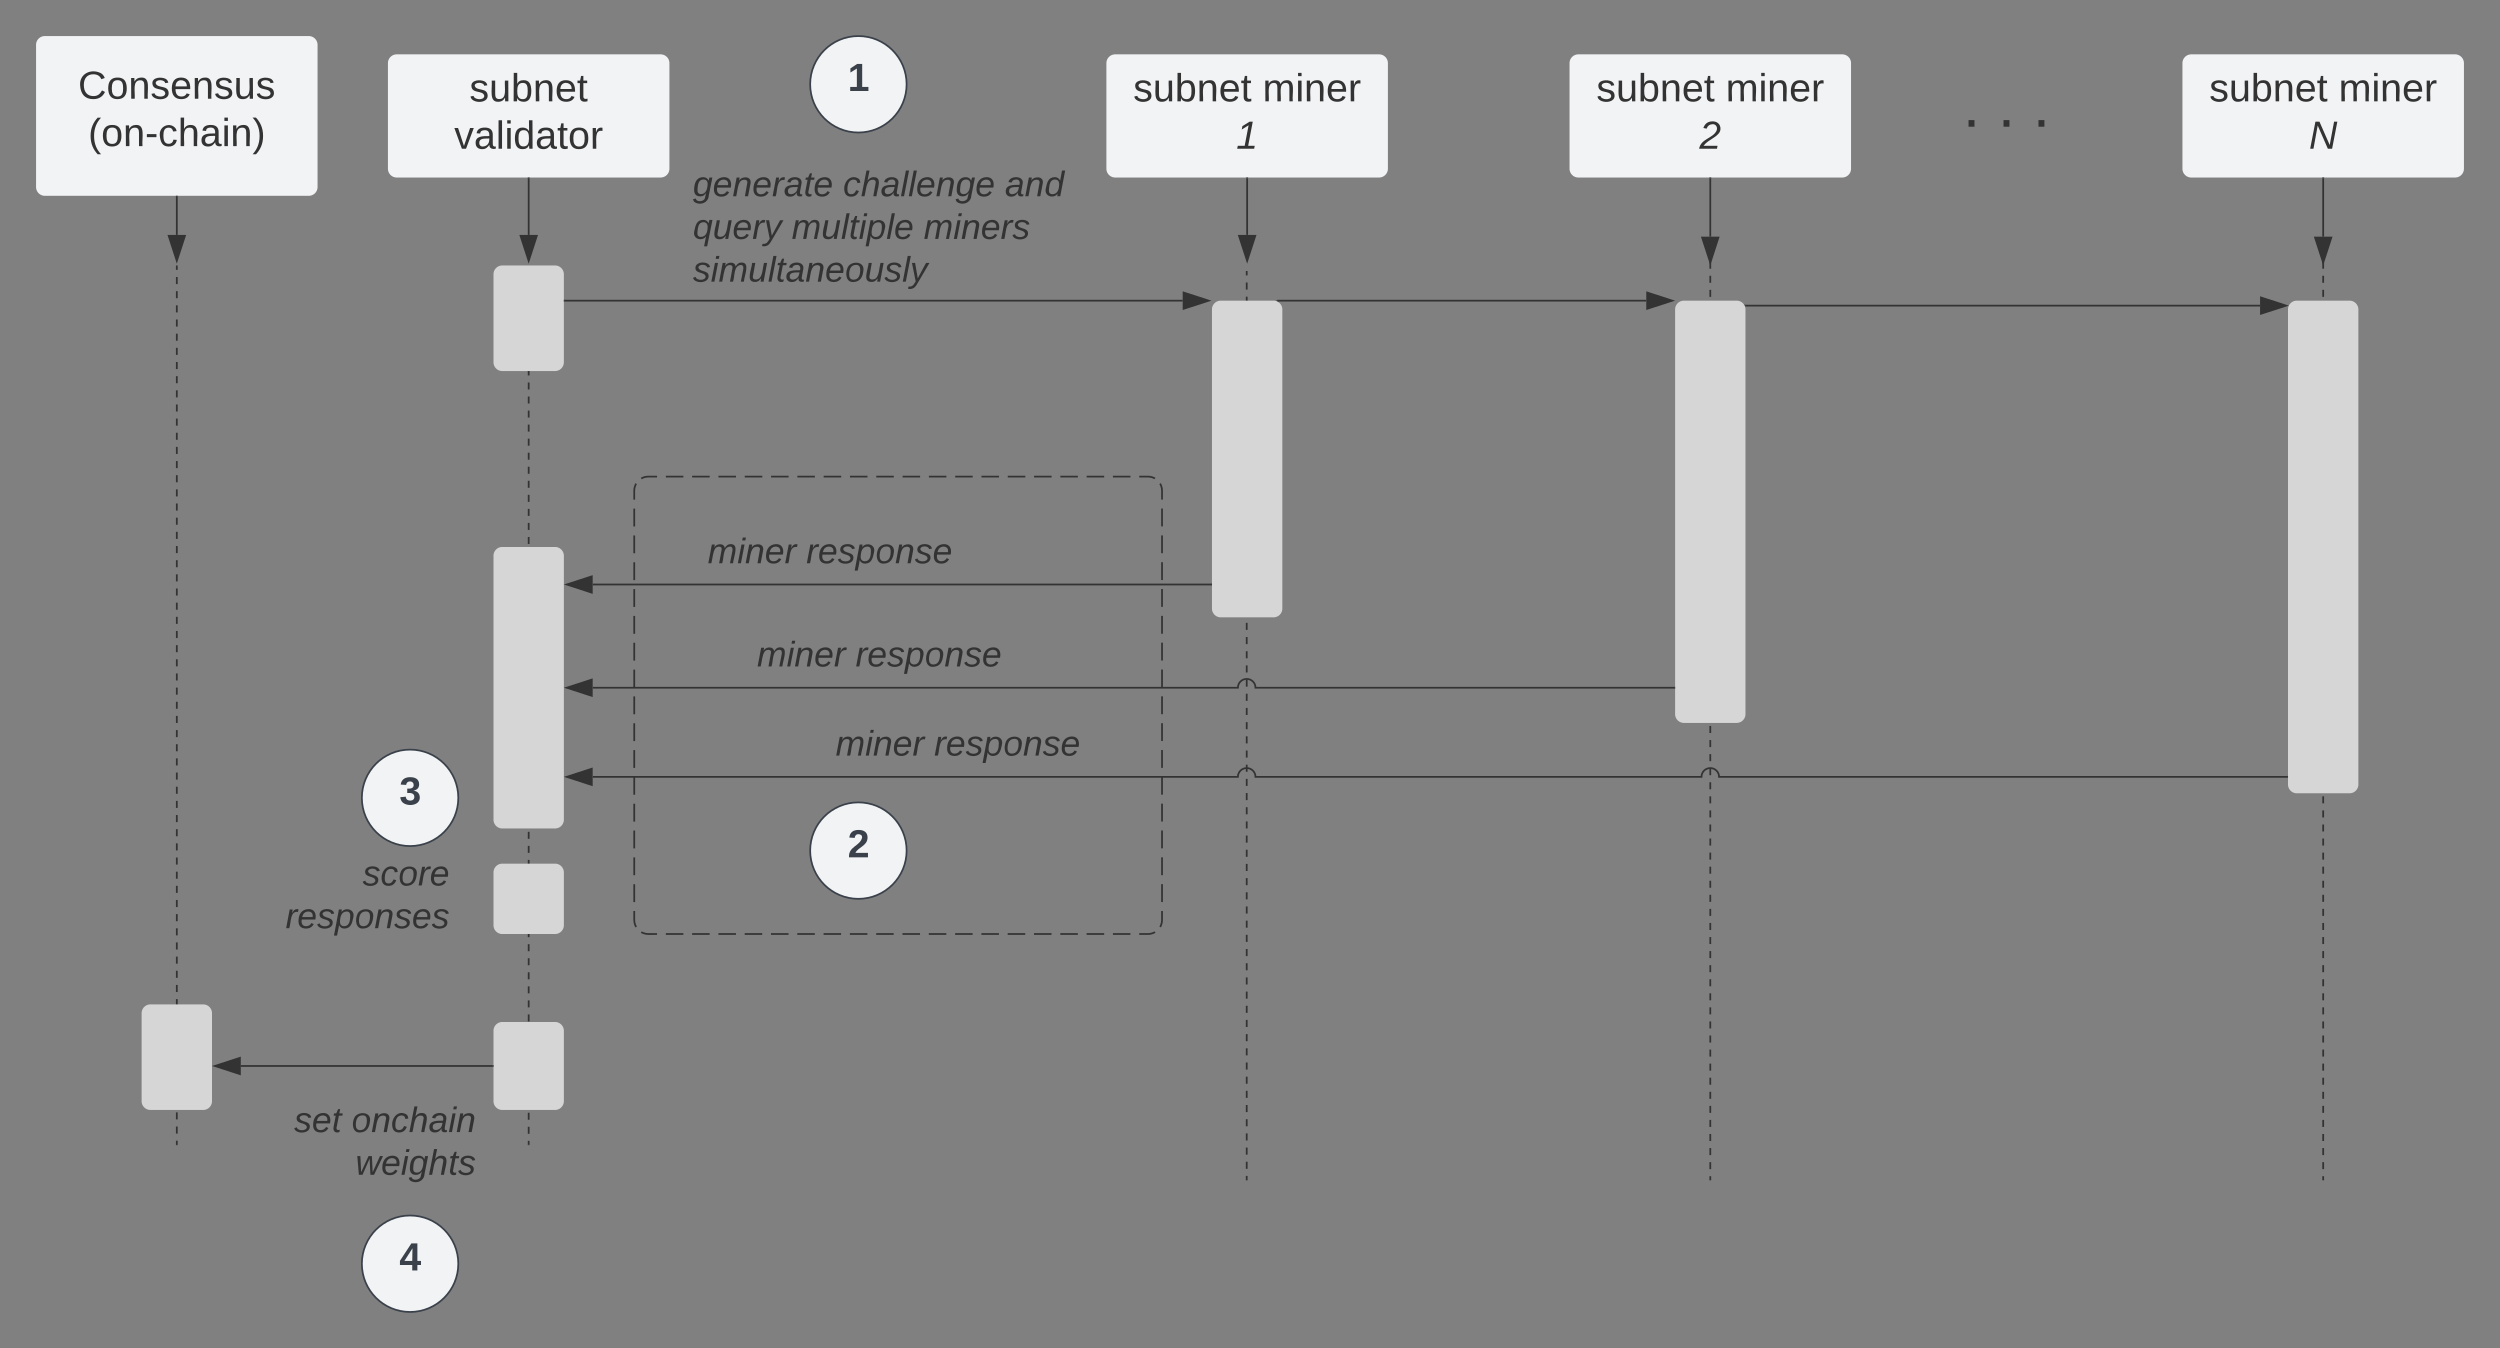 <svg xmlns="http://www.w3.org/2000/svg" xmlns:xlink="http://www.w3.org/1999/xlink" xmlns:lucid="lucid" width="1421" height="766.22"><rect width="100%" height="100%" fill="#808080" stroke="none"/><g transform="translate(-319.5 -289.1)" lucid:page-tab-id="0_0"><path d="M680 568a8 8 0 0 1 8-8h284a8 8 0 0 1 8 8v244a8 8 0 0 1-8 8H688a8 8 0 0 1-8-8z" fill-opacity="0"/><path d="M684 561.1l.37-.23 1.16-.48 1.22-.3 1.25-.1h4.98m5 0h9.95m4.98 0h9.98m4.98 0h9.97m4.98 0h9.97m4.98 0h9.97m4.98 0h9.97m4.98 0h9.96m5 0h9.96m4.98 0h9.97m5 0h9.96m4.98 0h9.96m5 0h9.95m4.98 0h9.97m4.98 0h9.97m4.98 0h9.96m4.97 0h9.97m4.98 0h9.97m4.97 0h9.96m5 0H972l1.25.1 1.22.3 1.16.47.36.22m2.9 2.9l.23.37.48 1.16.3 1.22.1 1.25v5.08m0 5.1v10.15m0 5.1v10.15m0 5.1v10.15m0 5.1v10.15m0 5.1v10.15m0 5.1v10.15m0 5.1v10.15m0 5.1v10.15m0 5.1v10.15m0 5.1v10.15m0 5.1v10.15m0 5.1v10.15m0 5.1v10.15m0 5.1v10.15m0 5.1v10.15m0 5.1V812l-.1 1.25-.3 1.22-.47 1.16-.22.36m-2.9 2.9l-.37.23-1.16.48-1.22.3-1.25.1h-4.98m-5 0h-9.95m-4.98 0h-9.98m-4.98 0h-9.97m-4.98 0h-9.97m-4.98 0h-9.97m-4.98 0h-9.97m-4.98 0h-9.96m-5 0h-9.96m-4.98 0h-9.97m-5 0h-9.96m-4.98 0h-9.96m-5 0h-9.95m-4.98 0h-9.97m-4.98 0h-9.97m-4.98 0h-9.96m-4.97 0h-9.97m-4.98 0h-9.97m-4.97 0h-9.96m-5 0H688l-1.25-.1-1.22-.3-1.16-.47-.36-.22m-2.9-2.9l-.23-.37-.48-1.16-.3-1.22-.1-1.25v-5.08m0-5.1v-10.15m0-5.1v-10.15m0-5.1v-10.15m0-5.1v-10.15m0-5.1v-10.15m0-5.1v-10.15m0-5.1v-10.15m0-5.1v-10.15m0-5.1v-10.15m0-5.1v-10.15m0-5.1v-10.15m0-5.1v-10.15m0-5.1v-10.15m0-5.1v-10.15m0-5.1v-10.15m0-5.1V568l.1-1.25.3-1.22.47-1.16.22-.36" stroke="#333" fill="none"/><path d="M540 325a5 5 0 0 1 5-5h150a5 5 0 0 1 5 5v60a5 5 0 0 1-5 5H545a5 5 0 0 1-5-5z" stroke="#000" stroke-opacity="0" fill="#f2f3f5"/><use xlink:href="#a" transform="matrix(1,0,0,1,545,325) translate(41.333 21.706)"/><use xlink:href="#b" transform="matrix(1,0,0,1,545,325) translate(32.698 48.639)"/><path d="M1211.63 325a5 5 0 0 1 5-5h150a5 5 0 0 1 5 5v60a5 5 0 0 1-5 5h-150a5 5 0 0 1-5-5z" stroke="#000" stroke-opacity="0" fill="#f2f3f5"/><use xlink:href="#c" transform="matrix(1,0,0,1,1216.625,325) translate(10.254 21.706)"/><use xlink:href="#d" transform="matrix(1,0,0,1,1216.625,325) translate(83.822 21.706)"/><use xlink:href="#e" transform="matrix(1,0,0,1,1216.625,325) translate(68.765 48.639)"/><path d="M948.38 325a5 5 0 0 1 5-5h150a5 5 0 0 1 5 5v60a5 5 0 0 1-5 5h-150a5 5 0 0 1-5-5z" stroke="#000" stroke-opacity="0" fill="#f2f3f5"/><use xlink:href="#c" transform="matrix(1,0,0,1,953.375,325) translate(10.254 21.706)"/><use xlink:href="#d" transform="matrix(1,0,0,1,953.375,325) translate(83.822 21.706)"/><use xlink:href="#f" transform="matrix(1,0,0,1,953.375,325) translate(68.765 48.639)"/><path d="M600 445a5 5 0 0 1 5-5h30a5 5 0 0 1 5 5v50a5 5 0 0 1-5 5h-30a5 5 0 0 1-5-5z" stroke="#000" stroke-opacity="0" fill="#d6d6d6"/><path d="M620 390.5v32.12" stroke="#333" fill="none"/><path d="M620.5 390.5h-1v-.5h1z" stroke="#333" stroke-width=".05" fill="#333"/><path d="M620 437.38l-4.63-14.26h9.26z" stroke="#333" fill="#333"/><path d="M1028.38 390.5v32.12" stroke="#333" fill="none"/><path d="M1028.88 390.5h-1v-.5h1z" stroke="#333" stroke-width=".05" fill="#333"/><path d="M1028.38 437.38l-4.64-14.26h9.27z" stroke="#333" fill="#333"/><path d="M620 500.5v2m0 4v3.98m0 4v3.98m0 4v3.98m0 4v3.98m0 4v4m0 3.98v4m0 3.98v4m0 3.98v4m0 3.98v4m0 3.98v4m0 3.98v4m0 4v3.98m0 4v3.98m0 4v3.98m0 4v3.98m0 4v4m0 3.98v4m0 3.98v4m0 3.98v4m0 3.98v4m0 3.98v4m0 4v3.98m0 4v3.98m0 4v3.98m0 4v3.98m0 4V710m0 4v4m0 3.98v4m0 3.98v4m0 3.98v4m0 3.98v4m0 3.98v4m0 4v3.98m0 4v3.98m0 4v3.98m0 4v3.98m0 4v3.98m0 4v3.98m0 4v4m0 3.98v4m0 3.98v4m0 3.98v4m0 3.98v4m0 4v3.98m0 4v3.98m0 4v3.98m0 4v3.98m0 4v3.98m0 4v4m0 3.98v4m0 3.98v4m0 3.98v4m0 3.98v4m0 3.98v4m0 4v1.98" stroke="#333" fill="none"/><path d="M620.5 500.5h-1v-.5h1z" stroke="#333" stroke-width=".05" fill="#333"/><path d="M620 939.5v.5M1028.13 443.62v2.02m0 4.03v4.03m0 4.03v4.03m0 4.03v4.02m0 4.03v4.03m0 4.03v4.04m0 4.03V494m0 4.03v4.03m0 4.03v4.02m0 4.03v4.03m0 4.03v4.04m0 4.03v4.03m0 4.03v4.03m0 4.03v4.02m0 4.04v4.02m0 4.04v4.03m0 4.03v4.03m0 4.04v4.03m0 4.03v4.03m0 4.03v4.03m0 4.02v4.03m0 4.03v4.03m0 4.04v4.03m0 4.03v4.03m0 4.03v4.03m0 4.02v4.03m0 4.03v4.03m0 4.04v4.03m0 4.03v4.03m0 4.03v4.03m0 4.02v4.04m0 4.02v4.03m0 4.05v4.03m0 4.03v4.04m0 4.03v4.03m0 4.03v4.03m0 4.03v4.02m0 4.03v4.03m0 4.03v4.04m0 4.03V760m0 4.03v4.03m0 4.03v4.02m0 4.03v4.03m0 4.03v4.04m0 4.03v4.03m0 4.03v4.03m0 4.03v4.02m0 4.04v4.02m0 4.03v4.05m0 4.03v4.03m0 4.04v4.03m0 4.03v4.03m0 4.03v4.03m0 4.02v4.03m0 4.03v4.03m0 4.04v4.03m0 4.03v4.03m0 4.03v4.03m0 4.02v4.03m0 4.03v4.03m0 4.04v4.03m0 4.03v4.03m0 4.03v4.03m0 4.02v4.04m0 4.02v2.02M1028.13 443.63v-.5M1028.13 959.5v.5M1291.63 431.83v2m0 4v4m0 4v4m0 4v4m0 3.98v4m0 4v4m0 4v4m0 4v4m0 4v4m0 4v4m0 3.98v4m0 4v4m0 4v4m0 4v4m0 3.98v4m0 4v4m0 4v4m0 4v4m0 3.98v4m0 4v4m0 4v4m0 4v4m0 3.98v4m0 4v4m0 4v4m0 4v4m0 3.98v4m0 4v4m0 4v4m0 4v3.98m0 4v4m0 4v4m0 4v4m0 4v3.98m0 4v4m0 4v4m0 4v4m0 4v3.98m0 4v4m0 4v4m0 4v4m0 4v3.98m0 4v4m0 4v4m0 4v4m0 4v3.98m0 4v4m0 4v4m0 4v4m0 4v3.98m0 4v4m0 4v4m0 4v4m0 4v3.98m0 4v4m0 4v4m0 4v4m0 4v3.98m0 4v4m0 4v4m0 4v4m0 4v3.98m0 4v4m0 4v4m0 4v4m0 4v3.98m0 4v2M1291.63 959.5v.5" stroke="#333" fill="none"/><path d="M1380 325a5 5 0 0 1 5-5h150a5 5 0 0 1 5 5v60a5 5 0 0 1-5 5h-150a5 5 0 0 1-5-5z" stroke="#000" stroke-opacity="0" fill-opacity="0"/><use xlink:href="#g" transform="matrix(1,0,0,1,1385,325) translate(50.154 36.122)"/><use xlink:href="#h" transform="matrix(1,0,0,1,1385,325) translate(70.031 36.122)"/><use xlink:href="#i" transform="matrix(1,0,0,1,1385,325) translate(89.907 36.122)"/><path d="M640.5 460h351.24" stroke="#333" fill="none"/><path d="M640.5 460.5h-.5v-1h.5z" stroke="#333" stroke-width=".05" fill="#333"/><path d="M1006.5 460l-14.26 4.63v-9.26z" stroke="#333" fill="#333"/><path d="M1045.64 460.05a.04.04 0 0 1 .05-.05h209.54" stroke="#333" fill="none"/><path d="M1046.14 460.85l-.5-.3-.5-.2v-.32h1z" stroke="#333" stroke-width=".05" fill="#333"/><path d="M1270 460l-14.26 4.63v-9.26z" stroke="#333" fill="#333"/><path d="M1008.38 465a5 5 0 0 1 5-5h30a5 5 0 0 1 5 5v170a5 5 0 0 1-5 5h-30a5 5 0 0 1-5-5z" stroke="#000" stroke-opacity="0" fill="#d6d6d6"/><path d="M1311.62 462.82h292.5" stroke="#333" fill="none"/><path d="M1311.63 463.32h-.3l-.25-.6-.25-.4h.8z" stroke="#333" stroke-width=".05" fill="#333"/><path d="M1618.9 462.82l-14.28 4.63v-9.27z" stroke="#333" fill="#333"/><path d="M1271.63 465a5 5 0 0 1 5-5h30a5 5 0 0 1 5 5v230a5 5 0 0 1-5 5h-30a5 5 0 0 1-5-5z" stroke="#000" stroke-opacity="0" fill="#d6d6d6"/><path d="M1291.63 390.5v33.12" stroke="#333" fill="none"/><path d="M1292.13 390.5h-1v-.5h1z" stroke="#333" stroke-width=".05" fill="#333"/><path d="M1291.63 438.38l-4.64-14.26h9.26z" stroke="#333" fill="#333"/><path d="M1560 325a5 5 0 0 1 5-5h150a5 5 0 0 1 5 5v60a5 5 0 0 1-5 5h-150a5 5 0 0 1-5-5z" stroke="#000" stroke-opacity="0" fill="#f2f3f5"/><use xlink:href="#c" transform="matrix(1,0,0,1,1565,325) translate(10.254 21.706)"/><use xlink:href="#j" transform="matrix(1,0,0,1,1565,325) translate(83.822 21.706)"/><use xlink:href="#k" transform="matrix(1,0,0,1,1565,325) translate(66.926 48.639)"/><path d="M1640 431.83v2m0 4v4m0 4v4m0 4v4m0 3.98v4m0 4v4m0 4v4m0 4v4m0 4v4m0 4v4m0 3.98v4m0 4v4m0 4v4m0 4v4m0 3.98v4m0 4v4m0 4v4m0 4v4m0 3.98v4m0 4v4m0 4v4m0 4v4m0 3.98v4m0 4v4m0 4v4m0 4v4m0 3.98v4m0 4v4m0 4v4m0 4v3.98m0 4v4m0 4v4m0 4v4m0 4v3.98m0 4v4m0 4v4m0 4v4m0 4v3.98m0 4v4m0 4v4m0 4v4m0 4v3.98m0 4v4m0 4v4m0 4v4m0 4v3.98m0 4v4m0 4v4m0 4v4m0 4v3.98m0 4v4m0 4v4m0 4v4m0 4v3.98m0 4v4m0 4v4m0 4v4m0 4v3.98m0 4v4m0 4v4m0 4v4m0 4v3.98m0 4v4m0 4v4m0 4v4m0 4v3.98m0 4v2M1640 959.5v.5" stroke="#333" fill="none"/><path d="M1620 465a5 5 0 0 1 5-5h30a5 5 0 0 1 5 5v270a5 5 0 0 1-5 5h-30a5 5 0 0 1-5-5z" stroke="#000" stroke-opacity="0" fill="#d6d6d6"/><path d="M1640 390.5v33.12" stroke="#333" fill="none"/><path d="M1640.5 390.5h-1v-.5h1z" stroke="#333" stroke-width=".05" fill="#333"/><path d="M1640 438.38l-4.63-14.26h9.27z" stroke="#333" fill="#333"/><path d="M708.38 385.2a8 8 0 0 1 8-8h224a8 8 0 0 1 8 8V452a8 8 0 0 1-8 8h-224a8 8 0 0 1-8-8z" stroke="#000" stroke-opacity="0" fill="#fff" fill-opacity="0"/><use xlink:href="#l" transform="matrix(1,0,0,1,713.375,382.2) translate(0 18.459)"/><use xlink:href="#m" transform="matrix(1,0,0,1,713.375,382.2) translate(85.327 18.459)"/><use xlink:href="#n" transform="matrix(1,0,0,1,713.375,382.2) translate(177.338 18.459)"/><use xlink:href="#o" transform="matrix(1,0,0,1,713.375,382.2) translate(0 42.726)"/><use xlink:href="#p" transform="matrix(1,0,0,1,713.375,382.2) translate(56.117 42.726)"/><use xlink:href="#q" transform="matrix(1,0,0,1,713.375,382.2) translate(131.164 42.726)"/><use xlink:href="#r" transform="matrix(1,0,0,1,713.375,382.2) translate(0 66.992)"/><path d="M600 605a5 5 0 0 1 5-5h30a5 5 0 0 1 5 5v150a5 5 0 0 1-5 5h-30a5 5 0 0 1-5-5z" stroke="#000" stroke-opacity="0" fill="#d6d6d6"/><path d="M1007.88 621.33h-351.5" stroke="#333" fill="none"/><path d="M1008.38 621.83h-.52v-1h.5z" stroke="#333" stroke-width=".05" fill="#333"/><path d="M641.62 621.33l14.26-4.63v9.27z" stroke="#333" fill="#333"/><use xlink:href="#s" transform="matrix(1,0,0,1,721.76,593.067) translate(0.005 16.178)"/><use xlink:href="#t" transform="matrix(1,0,0,1,721.76,593.067) translate(56.009 16.178)"/><path d="M1271.13 680h-238c0-2.76-2.24-5-5-5-2.77 0-5 2.24-5 5H656.4" stroke="#333" fill="none"/><path d="M1271.63 680.5h-.52v-1h.53z" stroke="#333" stroke-width=".05" fill="#333"/><path d="M641.62 680l14.26-4.63v9.26z" stroke="#333" fill="#333"/><use xlink:href="#s" transform="matrix(1,0,0,1,749.791,651.733) translate(0.005 16.178)"/><use xlink:href="#t" transform="matrix(1,0,0,1,749.791,651.733) translate(56.009 16.178)"/><path d="M1619.5 730.67h-322.88c0-2.76-2.23-5-5-5-2.76 0-5 2.24-5 5h-253.5c0-2.76-2.23-5-5-5-2.76 0-5 2.24-5 5H656.4" stroke="#333" fill="none"/><path d="M1620 731.17h-.5v-1h.5z" stroke="#333" stroke-width=".05" fill="#333"/><path d="M641.62 730.67l14.26-4.64v9.27z" stroke="#333" fill="#333"/><use xlink:href="#s" transform="matrix(1,0,0,1,794.459,702.4) translate(0.005 16.178)"/><use xlink:href="#t" transform="matrix(1,0,0,1,794.459,702.4) translate(56.009 16.178)"/><path d="M600 785a5 5 0 0 1 5-5h30a5 5 0 0 1 5 5v30a5 5 0 0 1-5 5h-30a5 5 0 0 1-5-5zM600 875a5 5 0 0 1 5-5h30a5 5 0 0 1 5 5v40a5 5 0 0 1-5 5h-30a5 5 0 0 1-5-5z" stroke="#000" stroke-opacity="0" fill="#d6d6d6"/><path d="M340 314.6a5 5 0 0 1 5-5h150a5 5 0 0 1 5 5v80.8a5 5 0 0 1-5 5H345a5 5 0 0 1-5-5z" stroke="#000" stroke-opacity="0" fill="#f2f3f5"/><use xlink:href="#u" transform="matrix(1,0,0,1,345,314.6) translate(18.92 30.612)"/><use xlink:href="#v" transform="matrix(1,0,0,1,345,314.6) translate(24.625 57.545)"/><path d="M420 400.9v21.72" stroke="#333" fill="none"/><path d="M420.5 400.9h-1v-.5h1z" stroke="#333" stroke-width=".05" fill="#333"/><path d="M420 437.38l-4.63-14.26h9.26z" stroke="#333" fill="#333"/><path d="M420 440.5v2m0 4.04v4.02m0 4.02v4.03m0 4.03v4.03m0 4.02v4.03m0 4.03v4.02m0 4.03v4.02m0 4.03v4.02m0 4.02v4.03m0 4.02v4.03m0 4.02V523m0 4.02v4.02m0 4.03v4.02m0 4.02v4.02m0 4.02v4.03m0 4v4.04m0 4.02v4.03m0 4v4.04m0 4.02v4.02m0 4.03v4.03m0 4.03v4.02m0 4.02v4.03m0 4.02v4.03m0 4.02v4.02m0 4.03v4.02m0 4.03v4.02m0 4.03v4.02m0 4.02v4.02m0 4.02v4.03m0 4.02v4m0 4.04v4.02m0 4.03v4m0 4.04v4.02m0 4.03v4m0 4.03v4.03m0 4.02v4.03m0 4.03v4.02m0 4.03v4.02m0 4.03v4.02m0 4.02v4.03m0 4.02v4.03m0 4.02v4.03m0 4.02v4.02m0 4.03v4.02m0 4.02v4.02m0 4.02v4.03m0 4v4.04m0 4.02v4.03m0 4v4.04m0 4.02v4.02m0 4.03v4.03m0 4.03v4.02m0 4.02v4.03m0 4.02v4.03m0 4.02v4.02m0 4.03v4.02m0 4.03v4.02m0 4.03v4.02m0 4.02v4.02m0 4.02v4.03m0 4.02v4m0 4.04v4.02m0 4.03v2M420 440.5v-.5M420 939.5v.5" stroke="#333" fill="none"/><path d="M400 865a5 5 0 0 1 5-5h30a5 5 0 0 1 5 5v50a5 5 0 0 1-5 5h-30a5 5 0 0 1-5-5z" stroke="#000" stroke-opacity="0" fill="#d6d6d6"/><path d="M480 778a8 8 0 0 1 8-8h84a8 8 0 0 1 8 8v44a8 8 0 0 1-8 8h-84a8 8 0 0 1-8-8z" stroke="#000" stroke-opacity="0" fill="#fff" fill-opacity="0"/><g><use xlink:href="#w" transform="matrix(1,0,0,1,485,775) translate(40.624 17.411)"/><use xlink:href="#x" transform="matrix(1,0,0,1,485,775) translate(-3.191 41.678)"/></g><path d="M599.5 895H456.38" stroke="#333" fill="none"/><path d="M600 895.5h-.5v-1h.5z" stroke="#333" stroke-width=".05" fill="#333"/><path d="M441.62 895l14.26-4.63v9.26z" stroke="#333" fill="#333"/><path d="M465 908a8 8 0 0 1 8-8h114a8 8 0 0 1 8 8v66.8a8 8 0 0 1-8 8H473a8 8 0 0 1-8-8z" stroke="#000" stroke-opacity="0" fill="#fff" fill-opacity="0"/><g><use xlink:href="#y" transform="matrix(1,0,0,1,470,905) translate(16.698 27.584)"/><use xlink:href="#z" transform="matrix(1,0,0,1,470,905) translate(49.278 27.584)"/><use xlink:href="#A" transform="matrix(1,0,0,1,470,905) translate(51.581 51.851)"/></g><path d="M834.82 337c0 15.15-12.27 27.42-27.4 27.42-15.15 0-27.42-12.27-27.42-27.4 0-15.15 12.27-27.42 27.4-27.42 15.15 0 27.42 12.27 27.42 27.4z" stroke="#3a414a" fill="#f2f3f5"/><g><use xlink:href="#B" transform="matrix(1,0,0,1,785,314.6) translate(16.327 26.215)"/></g><path d="M834.82 772.6c0 15.13-12.27 27.4-27.4 27.4-15.15 0-27.42-12.27-27.42-27.4 0-15.15 12.27-27.42 27.4-27.42 15.15 0 27.42 12.27 27.42 27.4z" stroke="#3a414a" fill="#f2f3f5"/><g><use xlink:href="#C" transform="matrix(1,0,0,1,785,750.182) translate(16.327 26.215)"/></g><path d="M580 742.6c0 15.13-12.27 27.4-27.4 27.4-15.15 0-27.42-12.27-27.42-27.4 0-15.15 12.27-27.42 27.4-27.42 15.15 0 27.42 12.27 27.42 27.4z" stroke="#3a414a" fill="#f2f3f5"/><g><use xlink:href="#D" transform="matrix(1,0,0,1,530.182,720.182) translate(16.327 26.215)"/></g><path d="M580 1007.4c0 15.15-12.27 27.42-27.4 27.42-15.15 0-27.42-12.27-27.42-27.4 0-15.15 12.27-27.42 27.4-27.42 15.15 0 27.42 12.27 27.42 27.4z" stroke="#3a414a" fill="#f2f3f5"/><g><use xlink:href="#E" transform="matrix(1,0,0,1,530.182,985) translate(16.327 26.215)"/></g><defs><path fill="#333" d="M135-143c-3-34-86-38-87 0 15 53 115 12 119 90S17 21 10-45l28-5c4 36 97 45 98 0-10-56-113-15-118-90-4-57 82-63 122-42 12 7 21 19 24 35" id="F"/><path fill="#333" d="M84 4C-5 8 30-112 23-190h32v120c0 31 7 50 39 49 72-2 45-101 50-169h31l1 190h-30c-1-10 1-25-2-33-11 22-28 36-60 37" id="G"/><path fill="#333" d="M115-194c53 0 69 39 70 98 0 66-23 100-70 100C84 3 66-7 56-30L54 0H23l1-261h32v101c10-23 28-34 59-34zm-8 174c40 0 45-34 45-75 0-40-5-75-45-74-42 0-51 32-51 76 0 43 10 73 51 73" id="H"/><path fill="#333" d="M117-194c89-4 53 116 60 194h-32v-121c0-31-8-49-39-48C34-167 62-67 57 0H25l-1-190h30c1 10-1 24 2 32 11-22 29-35 61-36" id="I"/><path fill="#333" d="M100-194c63 0 86 42 84 106H49c0 40 14 67 53 68 26 1 43-12 49-29l28 8c-11 28-37 45-77 45C44 4 14-33 15-96c1-61 26-98 85-98zm52 81c6-60-76-77-97-28-3 7-6 17-6 28h103" id="J"/><path fill="#333" d="M59-47c-2 24 18 29 38 22v24C64 9 27 4 27-40v-127H5v-23h24l9-43h21v43h35v23H59v120" id="K"/><g id="a"><use transform="matrix(0.062,0,0,0.062,0,0)" xlink:href="#F"/><use transform="matrix(0.062,0,0,0.062,11.222,0)" xlink:href="#G"/><use transform="matrix(0.062,0,0,0.062,23.691,0)" xlink:href="#H"/><use transform="matrix(0.062,0,0,0.062,36.16,0)" xlink:href="#I"/><use transform="matrix(0.062,0,0,0.062,48.63,0)" xlink:href="#J"/><use transform="matrix(0.062,0,0,0.062,61.099,0)" xlink:href="#K"/></g><path fill="#333" d="M108 0H70L1-190h34L89-25l56-165h34" id="L"/><path fill="#333" d="M141-36C126-15 110 5 73 4 37 3 15-17 15-53c-1-64 63-63 125-63 3-35-9-54-41-54-24 1-41 7-42 31l-33-3c5-37 33-52 76-52 45 0 72 20 72 64v82c-1 20 7 32 28 27v20c-31 9-61-2-59-35zM48-53c0 20 12 33 32 33 41-3 63-29 60-74-43 2-92-5-92 41" id="M"/><path fill="#333" d="M24 0v-261h32V0H24" id="N"/><path fill="#333" d="M24-231v-30h32v30H24zM24 0v-190h32V0H24" id="O"/><path fill="#333" d="M85-194c31 0 48 13 60 33l-1-100h32l1 261h-30c-2-10 0-23-3-31C134-8 116 4 85 4 32 4 16-35 15-94c0-66 23-100 70-100zm9 24c-40 0-46 34-46 75 0 40 6 74 45 74 42 0 51-32 51-76 0-42-9-74-50-73" id="P"/><path fill="#333" d="M100-194c62-1 85 37 85 99 1 63-27 99-86 99S16-35 15-95c0-66 28-99 85-99zM99-20c44 1 53-31 53-75 0-43-8-75-51-75s-53 32-53 75 10 74 51 75" id="Q"/><path fill="#333" d="M114-163C36-179 61-72 57 0H25l-1-190h30c1 12-1 29 2 39 6-27 23-49 58-41v29" id="R"/><g id="b"><use transform="matrix(0.062,0,0,0.062,0,0)" xlink:href="#L"/><use transform="matrix(0.062,0,0,0.062,11.222,0)" xlink:href="#M"/><use transform="matrix(0.062,0,0,0.062,23.691,0)" xlink:href="#N"/><use transform="matrix(0.062,0,0,0.062,28.617,0)" xlink:href="#O"/><use transform="matrix(0.062,0,0,0.062,33.542,0)" xlink:href="#P"/><use transform="matrix(0.062,0,0,0.062,46.011,0)" xlink:href="#M"/><use transform="matrix(0.062,0,0,0.062,58.48,0)" xlink:href="#K"/><use transform="matrix(0.062,0,0,0.062,64.715,0)" xlink:href="#Q"/><use transform="matrix(0.062,0,0,0.062,77.184,0)" xlink:href="#R"/></g><g id="c"><use transform="matrix(0.062,0,0,0.062,0,0)" xlink:href="#F"/><use transform="matrix(0.062,0,0,0.062,11.222,0)" xlink:href="#G"/><use transform="matrix(0.062,0,0,0.062,23.691,0)" xlink:href="#H"/><use transform="matrix(0.062,0,0,0.062,36.16,0)" xlink:href="#I"/><use transform="matrix(0.062,0,0,0.062,48.63,0)" xlink:href="#J"/><use transform="matrix(0.062,0,0,0.062,61.099,0)" xlink:href="#K"/></g><path fill="#333" d="M210-169c-67 3-38 105-44 169h-31v-121c0-29-5-50-35-48C34-165 62-65 56 0H25l-1-190h30c1 10-1 24 2 32 10-44 99-50 107 0 11-21 27-35 58-36 85-2 47 119 55 194h-31v-121c0-29-5-49-35-48" id="S"/><g id="d"><use transform="matrix(0.062,0,0,0.062,0,0)" xlink:href="#S"/><use transform="matrix(0.062,0,0,0.062,18.641,0)" xlink:href="#O"/><use transform="matrix(0.062,0,0,0.062,23.567,0)" xlink:href="#I"/><use transform="matrix(0.062,0,0,0.062,36.036,0)" xlink:href="#J"/><use transform="matrix(0.062,0,0,0.062,48.505,0)" xlink:href="#R"/></g><path fill="#333" d="M123-251c66 0 92 69 53 113C138-94 73-75 39-27h128l-5 27H-2c17-92 123-93 159-163 14-28-1-64-36-62-29 2-46 17-54 41l-30-6c13-36 37-61 86-61" id="T"/><use transform="matrix(0.062,0,0,0.062,0,0)" xlink:href="#T" id="e"/><path fill="#333" d="M9 0l6-27h63l36-188-63 39 6-31 66-41h29L110-27h60l-5 27H9" id="U"/><use transform="matrix(0.062,0,0,0.062,0,0)" xlink:href="#U" id="f"/><path fill="#333" d="M33 0v-38h34V0H33" id="V"/><use transform="matrix(0.099,0,0,0.099,0,0)" xlink:href="#V" id="g"/><use transform="matrix(0.099,0,0,0.099,0,0)" xlink:href="#V" id="h"/><use transform="matrix(0.099,0,0,0.099,0,0)" xlink:href="#V" id="i"/><g id="j"><use transform="matrix(0.062,0,0,0.062,0,0)" xlink:href="#S"/><use transform="matrix(0.062,0,0,0.062,18.641,0)" xlink:href="#O"/><use transform="matrix(0.062,0,0,0.062,23.567,0)" xlink:href="#I"/><use transform="matrix(0.062,0,0,0.062,36.036,0)" xlink:href="#J"/><use transform="matrix(0.062,0,0,0.062,48.505,0)" xlink:href="#R"/></g><path fill="#333" d="M173 0L80-213 41 0H11l48-248h37l94 214 40-214h30L212 0h-39" id="W"/><use transform="matrix(0.062,0,0,0.062,0,0)" xlink:href="#W" id="k"/><path fill="#333" d="M103-194c29 0 47 14 56 36 2-11 5-23 8-32h30L160-5C157 61 82 97 21 62 9 55 4 45 1 30l28-7c7 42 83 31 92-3 4-16 9-38 13-55-13 20-29 36-62 36-40 0-60-25-60-64 0-71 23-131 91-131zm4 24c-53 0-58 54-61 104-2 27 10 44 36 44 49 0 65-50 67-102 1-29-15-46-42-46" id="X"/><path fill="#333" d="M111-194c62-3 86 47 72 106H45c-7 38 6 69 45 68 27-1 43-14 53-32l24 11C152-15 129 4 87 4 38 3 12-23 12-71c0-70 32-119 99-123zm44 81c14-66-71-72-95-28-4 8-8 17-11 28h106" id="Y"/><path fill="#333" d="M67-158c22-48 132-52 116 29L158 0h-32l25-140c3-38-53-32-70-12C52-117 51-52 38 0H6l36-190h30" id="Z"/><path fill="#333" d="M66-151c12-25 30-51 66-40l-6 26C45-176 58-65 38 0H6l36-190h30" id="aa"/><path fill="#333" d="M165-48c-4 18 1 34 23 27l-3 20c-29 8-62 0-52-35h-2C116-14 99 4 63 4 30 4 8-16 8-49c0-68 71-67 138-67 10-26 0-56-31-54-26 1-42 9-47 31l-32-5c8-67 160-71 144 15-5 28-9 54-15 81zM42-50c3 52 80 24 89-6 7-12 7-24 11-38-47 1-103-4-100 44" id="ab"/><path fill="#333" d="M51-54c-9 22 5 41 31 30L79-1C43 14 10-4 19-52l22-115H19l5-23h22l19-43h21l-9 43h35l-4 23H73" id="ac"/><g id="l"><use transform="matrix(0.056,0,0,0.056,0,0)" xlink:href="#X"/><use transform="matrix(0.056,0,0,0.056,11.235,0)" xlink:href="#Y"/><use transform="matrix(0.056,0,0,0.056,22.469,0)" xlink:href="#Z"/><use transform="matrix(0.056,0,0,0.056,33.704,0)" xlink:href="#Y"/><use transform="matrix(0.056,0,0,0.056,44.938,0)" xlink:href="#aa"/><use transform="matrix(0.056,0,0,0.056,51.623,0)" xlink:href="#ab"/><use transform="matrix(0.056,0,0,0.056,62.857,0)" xlink:href="#ac"/><use transform="matrix(0.056,0,0,0.056,68.475,0)" xlink:href="#Y"/></g><path fill="#333" d="M44-68c0 29 11 47 38 47 30 0 42-19 51-41l28 9C148-21 126 4 82 4 31 4 10-29 12-85c3-77 74-140 146-93 12 8 15 23 18 40l-31 5c-1-22-13-36-36-36-52 0-65 49-65 101" id="ad"/><path fill="#333" d="M67-158c15-20 31-36 64-36 94 0 33 127 27 194h-32l25-140c3-38-53-32-70-12C52-117 51-51 37 0H6l51-261h31" id="ae"/><path fill="#333" d="M6 0l50-261h32L37 0H6" id="af"/><g id="m"><use transform="matrix(0.056,0,0,0.056,0,0)" xlink:href="#ad"/><use transform="matrix(0.056,0,0,0.056,10.111,0)" xlink:href="#ae"/><use transform="matrix(0.056,0,0,0.056,21.346,0)" xlink:href="#ab"/><use transform="matrix(0.056,0,0,0.056,32.58,0)" xlink:href="#af"/><use transform="matrix(0.056,0,0,0.056,37.018,0)" xlink:href="#af"/><use transform="matrix(0.056,0,0,0.056,41.456,0)" xlink:href="#Y"/><use transform="matrix(0.056,0,0,0.056,52.69,0)" xlink:href="#Z"/><use transform="matrix(0.056,0,0,0.056,63.925,0)" xlink:href="#X"/><use transform="matrix(0.056,0,0,0.056,75.159,0)" xlink:href="#Y"/></g><path fill="#333" d="M133-28C103 26-5 8 13-77c13-62 24-115 90-117 29-1 46 15 56 35l19-102h32L160 0h-30zM45-64c-2 27 10 43 35 43 54-1 69-50 69-103 0-29-15-46-42-46-53-1-58 58-62 106" id="ag"/><g id="n"><use transform="matrix(0.056,0,0,0.056,0,0)" xlink:href="#ab"/><use transform="matrix(0.056,0,0,0.056,11.235,0)" xlink:href="#Z"/><use transform="matrix(0.056,0,0,0.056,22.469,0)" xlink:href="#ag"/></g><path fill="#333" d="M133-28C103 26-5 8 13-77c13-62 24-115 90-117 29-1 46 15 56 35 2-12 6-24 8-34h31L144 75h-31zM45-64c-2 27 10 43 35 43 54-1 69-50 69-103 0-29-15-46-42-46-53-1-58 58-62 106" id="ah"/><path fill="#333" d="M67 3c-93-2-31-127-26-193h32L48-50c-3 39 53 32 70 12 30-34 30-101 43-152h32L157 0h-30c1-10 6-24 4-33-14 20-29 37-64 36" id="ai"/><path fill="#333" d="M198-190L69 30C53 58 25 83-20 72c4-11-1-27 19-22 33-1 43-29 59-52L20-190h32L79-34l84-156h35" id="aj"/><g id="o"><use transform="matrix(0.056,0,0,0.056,0,0)" xlink:href="#ah"/><use transform="matrix(0.056,0,0,0.056,11.235,0)" xlink:href="#ai"/><use transform="matrix(0.056,0,0,0.056,22.469,0)" xlink:href="#Y"/><use transform="matrix(0.056,0,0,0.056,33.704,0)" xlink:href="#aa"/><use transform="matrix(0.056,0,0,0.056,40.388,0)" xlink:href="#aj"/></g><path fill="#333" d="M248-111c6-24 9-61-24-58-72 9-57 108-77 169h-31l26-142c3-37-50-30-64-10C52-115 50-51 37 0H6l36-190h30c-1 10-6 24-4 32 13-43 101-52 105 5 13-22 29-41 61-41 90 0 28 129 23 194h-31" id="ak"/><path fill="#333" d="M50-231l6-30h32l-6 30H50zM6 0l37-190h31L37 0H6" id="al"/><path fill="#333" d="M67-162c32-53 139-36 121 50C175-51 163 2 97 4 68 4 52-11 42-31 38 6 28 39 22 75H-9l50-265h29c-1 10 0 20-3 28zm89 36c0-26-10-43-35-43-54 0-67 50-69 103-1 29 14 45 42 46 53 0 62-58 62-106" id="am"/><g id="p"><use transform="matrix(0.056,0,0,0.056,0,0)" xlink:href="#ak"/><use transform="matrix(0.056,0,0,0.056,16.796,0)" xlink:href="#ai"/><use transform="matrix(0.056,0,0,0.056,28.03,0)" xlink:href="#af"/><use transform="matrix(0.056,0,0,0.056,32.468,0)" xlink:href="#ac"/><use transform="matrix(0.056,0,0,0.056,38.085,0)" xlink:href="#al"/><use transform="matrix(0.056,0,0,0.056,42.523,0)" xlink:href="#am"/><use transform="matrix(0.056,0,0,0.056,53.757,0)" xlink:href="#af"/><use transform="matrix(0.056,0,0,0.056,58.195,0)" xlink:href="#Y"/></g><path fill="#333" d="M55-144c13 50 104 24 104 88C159 21 15 23 1-39l26-10c6 40 102 42 102-4-13-50-104-23-104-87 0-71 143-71 148-8l-29 4c-5-35-85-37-89 0" id="an"/><g id="q"><use transform="matrix(0.056,0,0,0.056,0,0)" xlink:href="#ak"/><use transform="matrix(0.056,0,0,0.056,16.796,0)" xlink:href="#al"/><use transform="matrix(0.056,0,0,0.056,21.233,0)" xlink:href="#Z"/><use transform="matrix(0.056,0,0,0.056,32.468,0)" xlink:href="#Y"/><use transform="matrix(0.056,0,0,0.056,43.702,0)" xlink:href="#aa"/><use transform="matrix(0.056,0,0,0.056,50.387,0)" xlink:href="#an"/></g><path fill="#333" d="M30-147c31-64 166-65 159 27C183-49 158 1 86 4 9 8 1-88 30-147zM88-20c53 0 68-48 68-100 0-31-11-51-44-50-52 1-68 46-68 97 0 32 13 53 44 53" id="ao"/><g id="r"><use transform="matrix(0.056,0,0,0.056,0,0)" xlink:href="#an"/><use transform="matrix(0.056,0,0,0.056,10.111,0)" xlink:href="#al"/><use transform="matrix(0.056,0,0,0.056,14.549,0)" xlink:href="#ak"/><use transform="matrix(0.056,0,0,0.056,31.344,0)" xlink:href="#ai"/><use transform="matrix(0.056,0,0,0.056,42.579,0)" xlink:href="#af"/><use transform="matrix(0.056,0,0,0.056,47.017,0)" xlink:href="#ac"/><use transform="matrix(0.056,0,0,0.056,52.634,0)" xlink:href="#ab"/><use transform="matrix(0.056,0,0,0.056,63.869,0)" xlink:href="#Z"/><use transform="matrix(0.056,0,0,0.056,75.103,0)" xlink:href="#Y"/><use transform="matrix(0.056,0,0,0.056,86.338,0)" xlink:href="#ao"/><use transform="matrix(0.056,0,0,0.056,97.572,0)" xlink:href="#ai"/><use transform="matrix(0.056,0,0,0.056,108.807,0)" xlink:href="#an"/><use transform="matrix(0.056,0,0,0.056,118.918,0)" xlink:href="#af"/><use transform="matrix(0.056,0,0,0.056,123.356,0)" xlink:href="#aj"/></g><g id="s"><use transform="matrix(0.056,0,0,0.056,0,0)" xlink:href="#ak"/><use transform="matrix(0.056,0,0,0.056,16.796,0)" xlink:href="#al"/><use transform="matrix(0.056,0,0,0.056,21.233,0)" xlink:href="#Z"/><use transform="matrix(0.056,0,0,0.056,32.468,0)" xlink:href="#Y"/><use transform="matrix(0.056,0,0,0.056,43.702,0)" xlink:href="#aa"/></g><g id="t"><use transform="matrix(0.056,0,0,0.056,0,0)" xlink:href="#aa"/><use transform="matrix(0.056,0,0,0.056,6.685,0)" xlink:href="#Y"/><use transform="matrix(0.056,0,0,0.056,17.919,0)" xlink:href="#an"/><use transform="matrix(0.056,0,0,0.056,28.03,0)" xlink:href="#am"/><use transform="matrix(0.056,0,0,0.056,39.265,0)" xlink:href="#ao"/><use transform="matrix(0.056,0,0,0.056,50.499,0)" xlink:href="#Z"/><use transform="matrix(0.056,0,0,0.056,61.734,0)" xlink:href="#an"/><use transform="matrix(0.056,0,0,0.056,71.845,0)" xlink:href="#Y"/></g><path fill="#333" d="M212-179c-10-28-35-45-73-45-59 0-87 40-87 99 0 60 29 101 89 101 43 0 62-24 78-52l27 14C228-24 195 4 139 4 59 4 22-46 18-125c-6-104 99-153 187-111 19 9 31 26 39 46" id="ap"/><g id="u"><use transform="matrix(0.062,0,0,0.062,0,0)" xlink:href="#ap"/><use transform="matrix(0.062,0,0,0.062,16.148,0)" xlink:href="#Q"/><use transform="matrix(0.062,0,0,0.062,28.617,0)" xlink:href="#I"/><use transform="matrix(0.062,0,0,0.062,41.086,0)" xlink:href="#F"/><use transform="matrix(0.062,0,0,0.062,52.308,0)" xlink:href="#J"/><use transform="matrix(0.062,0,0,0.062,64.777,0)" xlink:href="#I"/><use transform="matrix(0.062,0,0,0.062,77.246,0)" xlink:href="#F"/><use transform="matrix(0.062,0,0,0.062,88.469,0)" xlink:href="#G"/><use transform="matrix(0.062,0,0,0.062,100.938,0)" xlink:href="#F"/></g><path fill="#333" d="M87 75C49 33 22-17 22-94c0-76 28-126 65-167h31c-38 41-64 92-64 168S80 34 118 75H87" id="aq"/><path fill="#333" d="M16-82v-28h88v28H16" id="ar"/><path fill="#333" d="M96-169c-40 0-48 33-48 73s9 75 48 75c24 0 41-14 43-38l32 2c-6 37-31 61-74 61-59 0-76-41-82-99-10-93 101-131 147-64 4 7 5 14 7 22l-32 3c-4-21-16-35-41-35" id="as"/><path fill="#333" d="M106-169C34-169 62-67 57 0H25v-261h32l-1 103c12-21 28-36 61-36 89 0 53 116 60 194h-32v-121c2-32-8-49-39-48" id="at"/><path fill="#333" d="M33-261c38 41 65 92 65 168S71 34 33 75H2C39 34 66-17 66-93S39-220 2-261h31" id="au"/><g id="v"><use transform="matrix(0.062,0,0,0.062,0,0)" xlink:href="#aq"/><use transform="matrix(0.062,0,0,0.062,7.419,0)" xlink:href="#Q"/><use transform="matrix(0.062,0,0,0.062,19.888,0)" xlink:href="#I"/><use transform="matrix(0.062,0,0,0.062,32.357,0)" xlink:href="#ar"/><use transform="matrix(0.062,0,0,0.062,39.777,0)" xlink:href="#as"/><use transform="matrix(0.062,0,0,0.062,50.999,0)" xlink:href="#at"/><use transform="matrix(0.062,0,0,0.062,63.468,0)" xlink:href="#M"/><use transform="matrix(0.062,0,0,0.062,75.937,0)" xlink:href="#O"/><use transform="matrix(0.062,0,0,0.062,80.862,0)" xlink:href="#I"/><use transform="matrix(0.062,0,0,0.062,93.331,0)" xlink:href="#au"/></g><g id="w"><use transform="matrix(0.056,0,0,0.056,0,0)" xlink:href="#an"/><use transform="matrix(0.056,0,0,0.056,10.111,0)" xlink:href="#ad"/><use transform="matrix(0.056,0,0,0.056,20.222,0)" xlink:href="#ao"/><use transform="matrix(0.056,0,0,0.056,31.457,0)" xlink:href="#aa"/><use transform="matrix(0.056,0,0,0.056,38.141,0)" xlink:href="#Y"/></g><g id="x"><use transform="matrix(0.056,0,0,0.056,0,0)" xlink:href="#aa"/><use transform="matrix(0.056,0,0,0.056,6.685,0)" xlink:href="#Y"/><use transform="matrix(0.056,0,0,0.056,17.919,0)" xlink:href="#an"/><use transform="matrix(0.056,0,0,0.056,28.03,0)" xlink:href="#am"/><use transform="matrix(0.056,0,0,0.056,39.265,0)" xlink:href="#ao"/><use transform="matrix(0.056,0,0,0.056,50.499,0)" xlink:href="#Z"/><use transform="matrix(0.056,0,0,0.056,61.734,0)" xlink:href="#an"/><use transform="matrix(0.056,0,0,0.056,71.845,0)" xlink:href="#Y"/><use transform="matrix(0.056,0,0,0.056,83.08,0)" xlink:href="#an"/></g><g id="y"><use transform="matrix(0.056,0,0,0.056,0,0)" xlink:href="#an"/><use transform="matrix(0.056,0,0,0.056,10.111,0)" xlink:href="#Y"/><use transform="matrix(0.056,0,0,0.056,21.346,0)" xlink:href="#ac"/></g><g id="z"><use transform="matrix(0.056,0,0,0.056,0,0)" xlink:href="#ao"/><use transform="matrix(0.056,0,0,0.056,11.235,0)" xlink:href="#Z"/><use transform="matrix(0.056,0,0,0.056,22.469,0)" xlink:href="#ad"/><use transform="matrix(0.056,0,0,0.056,32.58,0)" xlink:href="#ae"/><use transform="matrix(0.056,0,0,0.056,43.815,0)" xlink:href="#ab"/><use transform="matrix(0.056,0,0,0.056,55.049,0)" xlink:href="#al"/><use transform="matrix(0.056,0,0,0.056,59.487,0)" xlink:href="#Z"/></g><path fill="#333" d="M188 0h-37l-8-164L71 0H34L18-190h31l8 164 75-164h34l8 164 74-164h31" id="av"/><g id="A"><use transform="matrix(0.056,0,0,0.056,0,0)" xlink:href="#av"/><use transform="matrix(0.056,0,0,0.056,14.549,0)" xlink:href="#Y"/><use transform="matrix(0.056,0,0,0.056,25.783,0)" xlink:href="#al"/><use transform="matrix(0.056,0,0,0.056,30.221,0)" xlink:href="#X"/><use transform="matrix(0.056,0,0,0.056,41.456,0)" xlink:href="#ae"/><use transform="matrix(0.056,0,0,0.056,52.69,0)" xlink:href="#ac"/><use transform="matrix(0.056,0,0,0.056,58.307,0)" xlink:href="#an"/></g><path fill="#3a414a" d="M23 0v-37h61v-169l-59 37v-38l62-41h46v211h57V0H23" id="aw"/><use transform="matrix(0.062,0,0,0.062,0,0)" xlink:href="#aw" id="B"/><path fill="#3a414a" d="M182-182c0 78-84 86-111 141h115V0H12c-6-101 99-100 120-180 1-22-12-31-33-32-23 0-32 14-35 34l-49-3c5-45 32-70 84-70 51 0 83 22 83 69" id="ax"/><use transform="matrix(0.062,0,0,0.062,0,0)" xlink:href="#ax" id="C"/><path fill="#3a414a" d="M128-127c34 4 56 21 59 58 7 91-148 94-172 28-4-9-6-17-7-26l51-5c1 24 16 35 40 36 23 0 39-12 38-36-1-31-31-36-65-34v-40c32 2 59-3 59-33 0-20-13-33-34-33s-33 13-35 32l-50-3c6-44 37-68 86-68 50 0 83 20 83 66 0 35-22 52-53 58" id="ay"/><use transform="matrix(0.062,0,0,0.062,0,0)" xlink:href="#ay" id="D"/><path fill="#3a414a" d="M165-50V0h-47v-50H5v-38l105-160h55v161h33v37h-33zm-47-37l2-116L46-87h72" id="az"/><use transform="matrix(0.062,0,0,0.062,0,0)" xlink:href="#az" id="E"/></defs></g></svg>